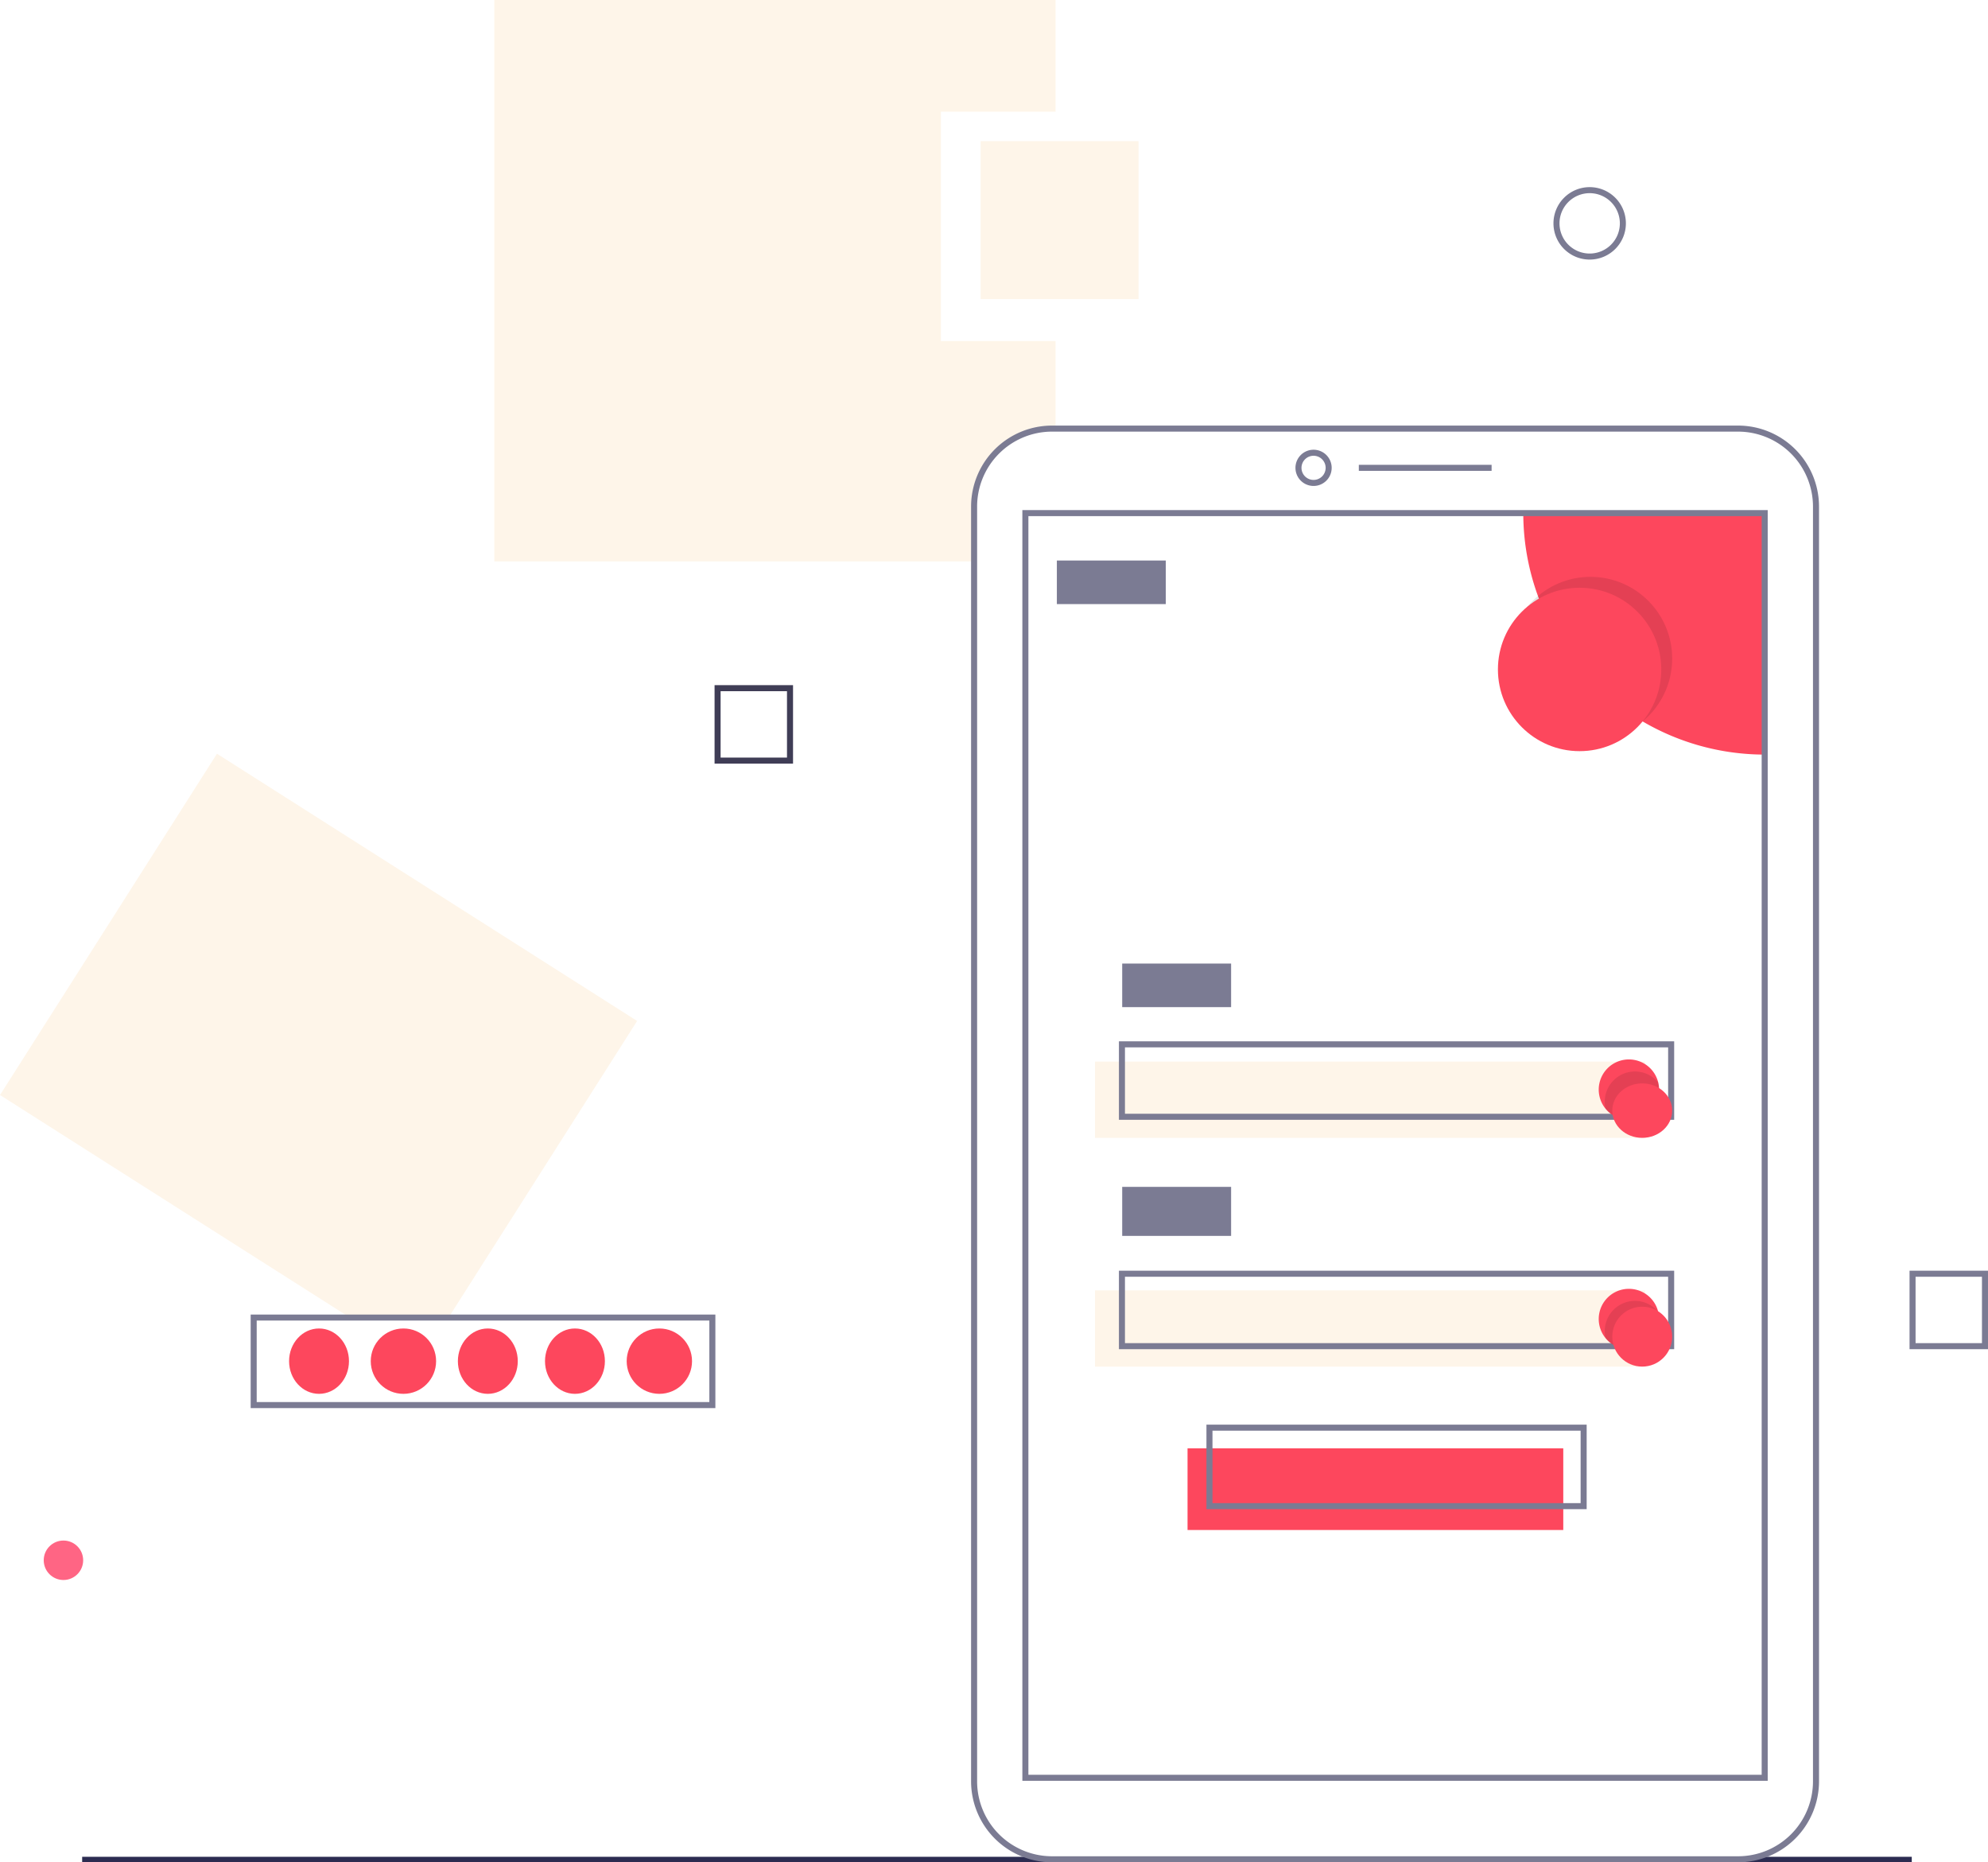 <svg xmlns="http://www.w3.org/2000/svg" width="365.088" height="341.924" viewBox="0 0 365.088 341.924">
  <defs>
    <style>
      .cls-1 {
        fill: #fef5e9;
      }

      .cls-2 {
        fill: #fd475d;
      }

      .cls-3 {
        fill: #2c2c51;
      }

      .cls-4 {
        fill: #7b7b93;
      }

      .cls-5 {
        opacity: 0.1;
      }

      .cls-6 {
        fill: #3f3d56;
      }

      .cls-7 {
        fill: #ff6584;
      }
    </style>
  </defs>
  <g id="undraw_mobile_login_ikmv" transform="translate(-79.912)">
    <path id="Path_67" data-name="Path 67" class="cls-1" d="M588.517,204.121V162h21.059V141.5H506.5V244.576h88.113V234.5a14.306,14.306,0,0,1,14.305-14.305h.657V204.121Z" transform="translate(-335.815 -141.5)"/>
    <rect id="Rectangle_243" data-name="Rectangle 243" class="cls-2" width="69" height="15" transform="translate(298 265.913)"/>
    <rect id="Rectangle_244" data-name="Rectangle 244" class="cls-1" width="101" height="14" transform="translate(281 194.913)"/>
    <rect id="Rectangle_245" data-name="Rectangle 245" class="cls-3" width="336" height="1" transform="translate(95 340.913)"/>
    <path id="Path_68" data-name="Path 68" class="cls-4" d="M805.363,546.286h-126a14.877,14.877,0,0,1-14.86-14.86V297.36a14.877,14.877,0,0,1,14.86-14.86h126a14.877,14.877,0,0,1,14.86,14.86V531.426A14.877,14.877,0,0,1,805.363,546.286Zm-126-262.677a13.767,13.767,0,0,0-13.752,13.751V531.426a13.767,13.767,0,0,0,13.751,13.752h126a13.767,13.767,0,0,0,13.752-13.751V297.36a13.767,13.767,0,0,0-13.751-13.751Z" transform="translate(-406.256 -204.362)"/>
    <path id="Path_69" data-name="Path 69" class="cls-4" d="M775.325,297.15a3.325,3.325,0,1,1,3.325-3.325A3.325,3.325,0,0,1,775.325,297.15Zm0-5.542a2.217,2.217,0,1,0,2.217,2.217A2.217,2.217,0,0,0,775.325,291.608Z" transform="translate(-454.182 -207.928)"/>
    <rect id="Rectangle_246" data-name="Rectangle 246" class="cls-4" width="24.384" height="1.108" transform="translate(329.455 85.342)"/>
    <path id="Path_70" data-name="Path 70" class="cls-2" d="M891.834,311.5v44.334A44.335,44.335,0,0,1,847.5,311.5Z" transform="translate(-487.842 -217.291)"/>
    <path id="Path_71" data-name="Path 71" class="cls-4" d="M818.38,543.806H681.5V310.5H818.38ZM682.608,542.7H817.272V311.608H682.608Z" transform="translate(-413.835 -216.845)"/>
    <circle id="Ellipse_149" data-name="Ellipse 149" class="cls-5" cx="15" cy="15" r="15" transform="translate(357 105.913)"/>
    <circle id="Ellipse_150" data-name="Ellipse 150" class="cls-2" cx="15" cy="15" r="15" transform="translate(355 107.913)"/>
    <rect id="Rectangle_247" data-name="Rectangle 247" class="cls-4" width="20" height="8" transform="translate(274 102.913)"/>
    <rect id="Rectangle_248" data-name="Rectangle 248" class="cls-4" width="20" height="8" transform="translate(286 176.913)"/>
    <path id="Path_72" data-name="Path 72" class="cls-4" d="M815.468,500.909H713.5V486.5H815.468ZM714.608,499.8h99.751V487.608H714.608Z" transform="translate(-428.102 -295.311)"/>
    <rect id="Rectangle_249" data-name="Rectangle 249" class="cls-1" width="101" height="14" transform="translate(281 236.913)"/>
    <rect id="Rectangle_250" data-name="Rectangle 250" class="cls-4" width="20" height="9" transform="translate(286 217.913)"/>
    <path id="Path_73" data-name="Path 73" class="cls-4" d="M815.468,576.908H713.5V562.5H815.468ZM714.608,575.8h99.751V563.608H714.608Z" transform="translate(-428.102 -329.194)"/>
    <path id="Path_74" data-name="Path 74" class="cls-4" d="M812.326,629.017H742.5V613.5h69.826Zm-68.717-1.108h67.609v-13.3H743.608Z" transform="translate(-441.03 -351.931)"/>
    <path id="Path_75" data-name="Path 75" class="cls-2" d="M883.582,498.042a5.542,5.542,0,0,1-9.814,3.53l-.005-.006a5.541,5.541,0,1,1,9.659-4.838.006.006,0,0,0,0,0l0,0A5.665,5.665,0,0,1,883.582,498.042Z" transform="translate(-498.986 -297.986)"/>
    <path id="Path_76" data-name="Path 76" class="cls-5" d="M884.475,499.825a5.542,5.542,0,0,1-9.814,3.53l-.006-.006a5.668,5.668,0,0,1-.155-1.308,5.542,5.542,0,0,1,9.815-3.53.006.006,0,0,0,0,0l0,0A5.668,5.668,0,0,1,884.475,499.825Z" transform="translate(-499.88 -299.769)"/>
    <ellipse id="Ellipse_151" data-name="Ellipse 151" class="cls-2" cx="5.5" cy="5" rx="5.5" ry="5" transform="translate(376 198.913)"/>
    <path id="Path_77" data-name="Path 77" class="cls-2" d="M883.582,574.042a5.542,5.542,0,0,1-9.814,3.53l-.005-.005a5.541,5.541,0,1,1,9.659-4.838.006.006,0,0,0,0,0l0,0A5.665,5.665,0,0,1,883.582,574.042Z" transform="translate(-498.986 -331.869)"/>
    <path id="Path_78" data-name="Path 78" class="cls-5" d="M884.475,575.825a5.542,5.542,0,0,1-9.814,3.53l-.006-.005a5.67,5.67,0,0,1-.155-1.308,5.542,5.542,0,0,1,9.815-3.53.006.006,0,0,0,0,0l0,0a5.669,5.669,0,0,1,.155,1.308Z" transform="translate(-499.88 -333.652)"/>
    <circle id="Ellipse_152" data-name="Ellipse 152" class="cls-2" cx="5.5" cy="5.5" r="5.5" transform="translate(376 239.913)"/>
    <rect id="Rectangle_251" data-name="Rectangle 251" class="cls-1" width="29" height="29" transform="translate(260 25.913)"/>
    <path id="Path_79" data-name="Path 79" class="cls-4" d="M864.15,216.8a6.65,6.65,0,1,1,6.65-6.65A6.65,6.65,0,0,1,864.15,216.8Zm0-12.192a5.542,5.542,0,1,0,5.542,5.542A5.542,5.542,0,0,0,864.15,204.608Z" transform="translate(-492.301 -169.141)"/>
    <path id="Path_80" data-name="Path 80" class="cls-6" d="M593.909,382.908H579.5V368.5h14.409Zm-13.3-1.108H592.8V369.608H580.608Z" transform="translate(-368.36 -242.703)"/>
    <path id="Path_81" data-name="Path 81" class="cls-4" d="M989.909,576.908H975.5V562.5h14.408Zm-13.3-1.108H988.8V563.608H976.608Z" transform="translate(-544.909 -329.194)"/>
    <g id="Group_232" data-name="Group 232" transform="translate(60 5)">
      <path id="Path_65" data-name="Path 65" class="cls-1" d="M118.484,343.94l34.453-54.181-77.16-49.065L35.931,303.357,99.752,343.94Z" transform="translate(-16.019 -107.308)"/>
      <path id="Path_66" data-name="Path 66" class="cls-4" d="M402.842,585.179H317.5V568h85.342Zm-84.234-1.108h83.126V569.108H318.608Z" transform="translate(-251.554 -331.646)"/>
      <circle id="Ellipse_144" data-name="Ellipse 144" class="cls-2" cx="6" cy="6" r="6" transform="translate(135 238.913)"/>
      <ellipse id="Ellipse_145" data-name="Ellipse 145" class="cls-2" cx="5.5" cy="6" rx="5.5" ry="6" transform="translate(120 238.913)"/>
      <ellipse id="Ellipse_146" data-name="Ellipse 146" class="cls-2" cx="5.5" cy="6" rx="5.5" ry="6" transform="translate(104 238.913)"/>
      <circle id="Ellipse_147" data-name="Ellipse 147" class="cls-2" cx="6" cy="6" r="6" transform="translate(88 238.913)"/>
      <ellipse id="Ellipse_148" data-name="Ellipse 148" class="cls-2" cx="5.5" cy="6" rx="5.5" ry="6" transform="translate(73 238.913)"/>
      <circle id="Ellipse_156" data-name="Ellipse 156" class="cls-7" cx="3.622" cy="3.622" r="3.622" transform="translate(27.942 277.848)"/>
    </g>
  </g>
</svg>
